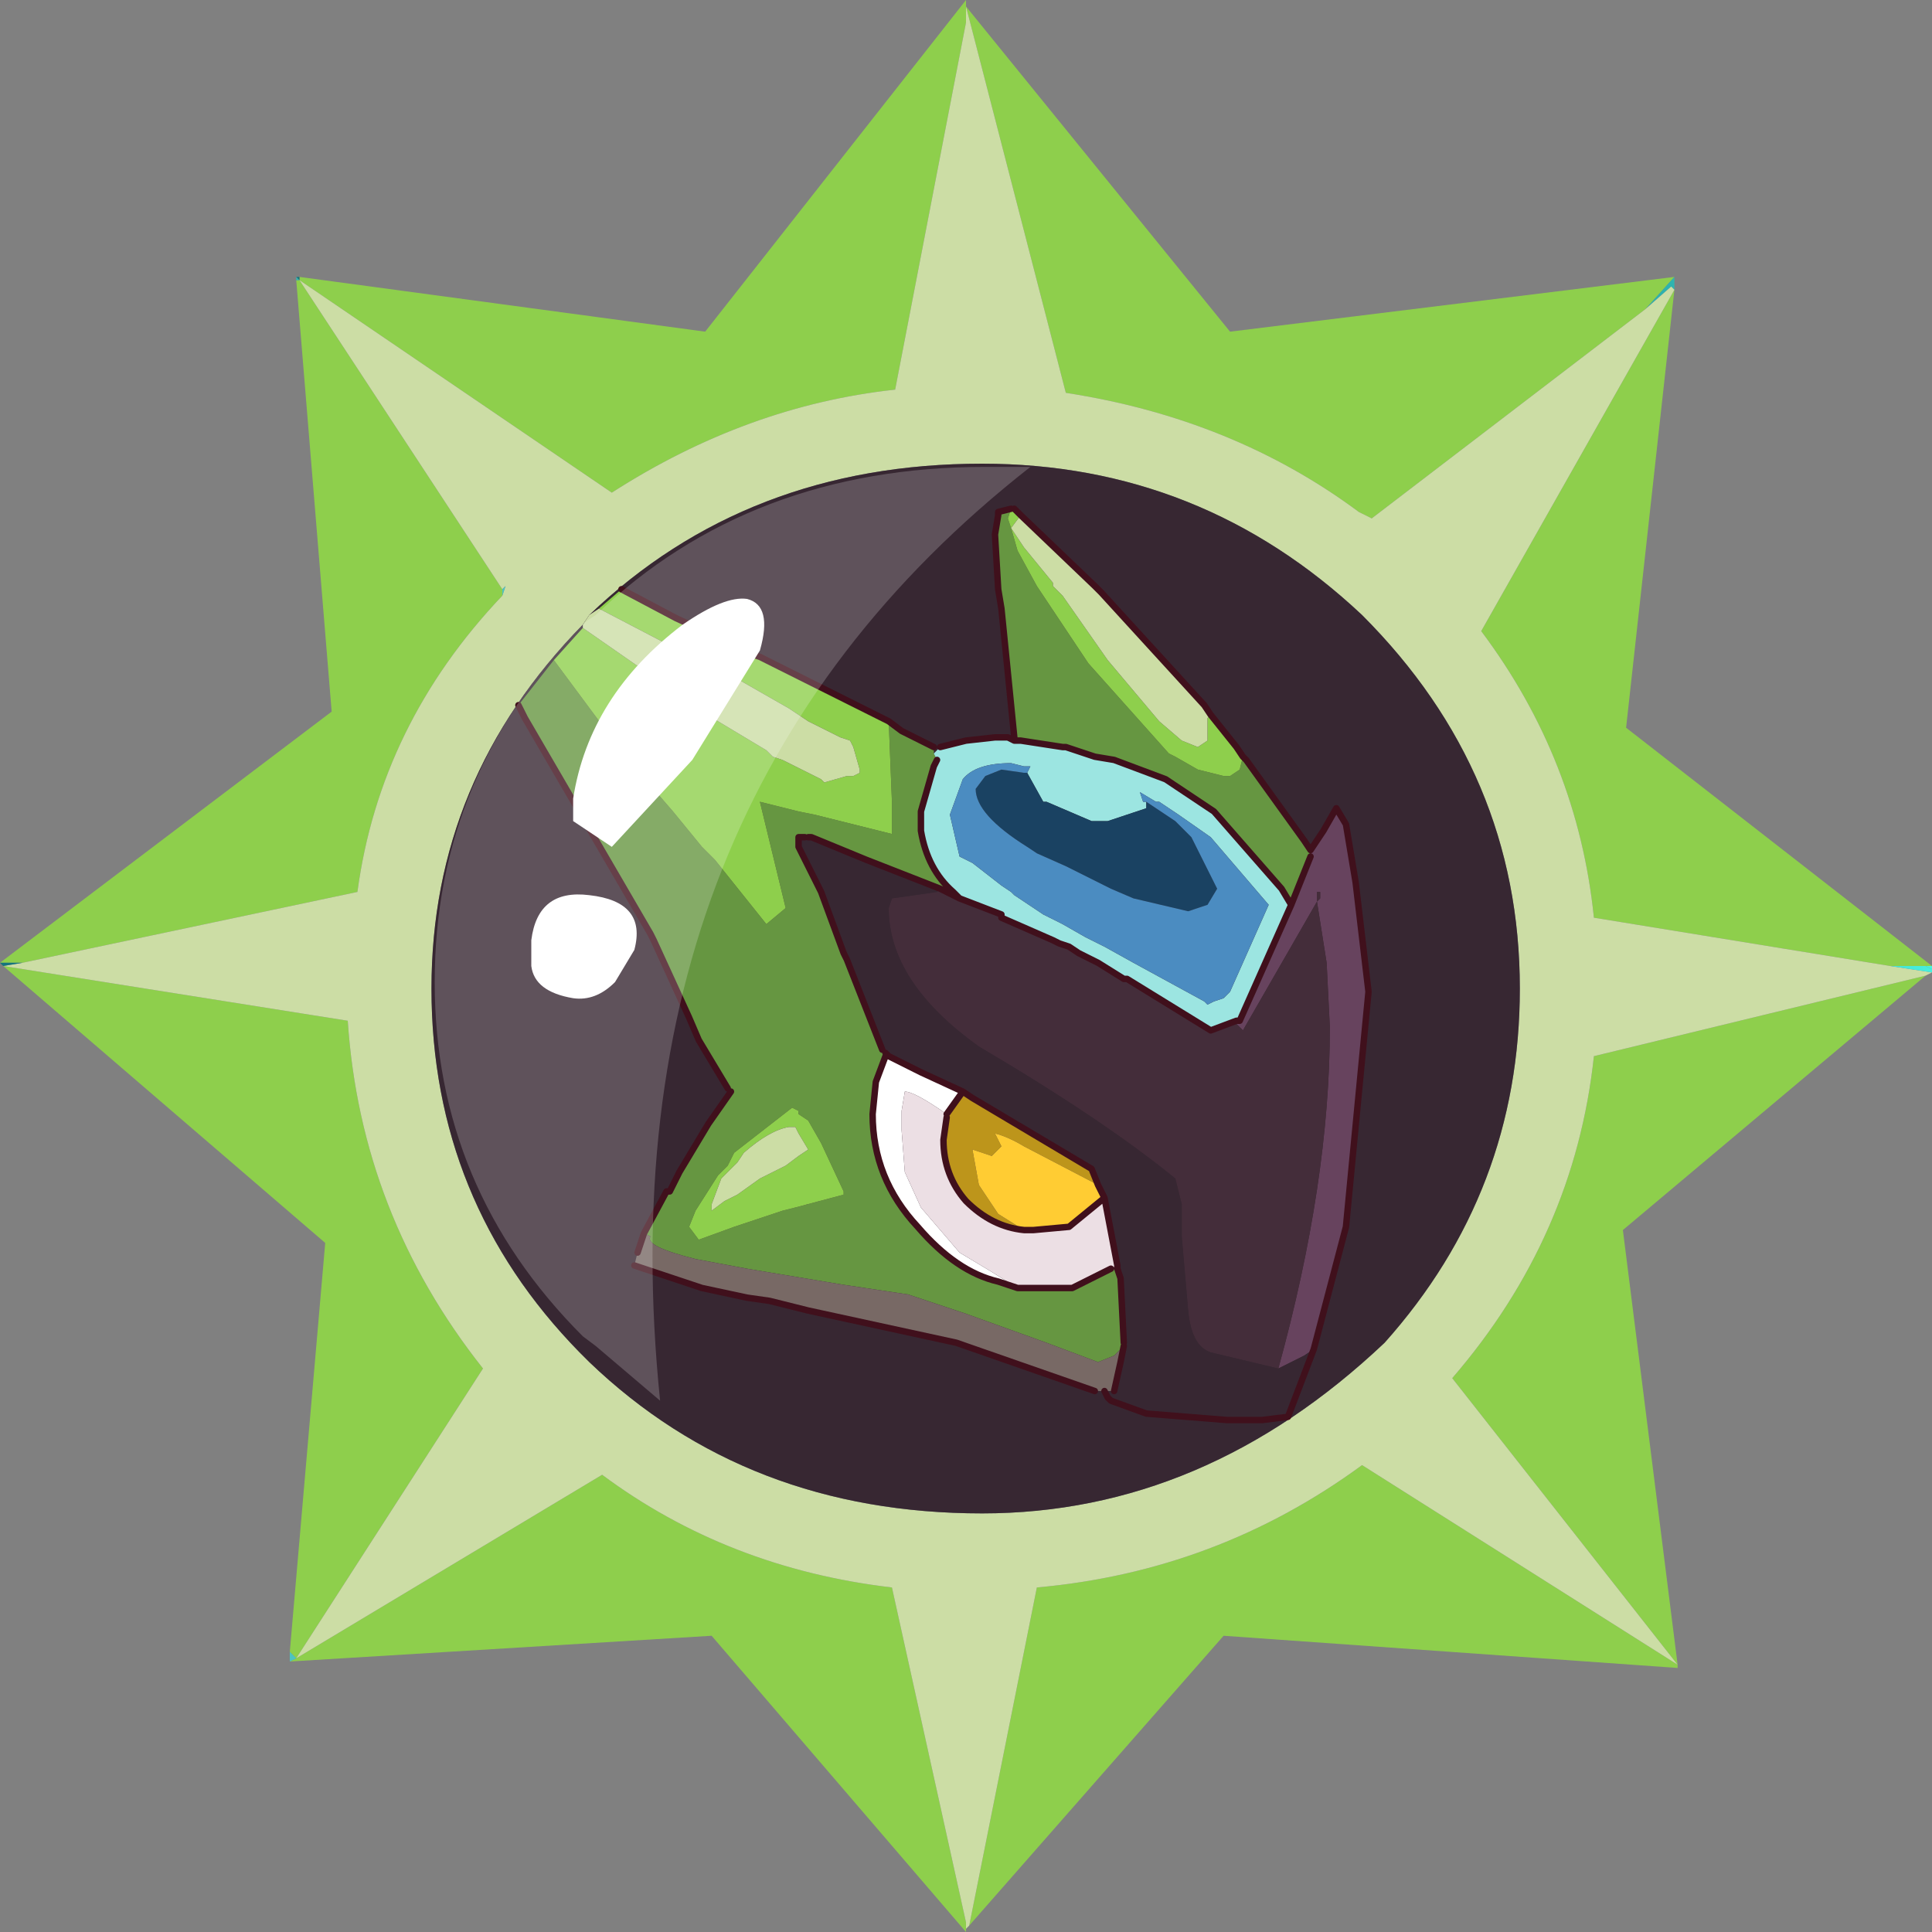 <?xml version="1.0" encoding="UTF-8" standalone="no"?>
<svg xmlns:ffdec="https://www.free-decompiler.com/flash" xmlns:xlink="http://www.w3.org/1999/xlink" ffdec:objectType="frame" height="30.0px" width="30.0px" xmlns="http://www.w3.org/2000/svg">
  <rect width="100%" height="100%" fill="#808080" stroke="none"/>
  <g transform="matrix(1.0, 0.0, 0.0, 1.0, 0.0, 0.0)">
    <use ffdec:characterId="1" height="30.0" transform="matrix(1.0, 0.0, 0.0, 1.0, 0.0, 0.0)" width="30.0" xlink:href="#shape0"/>
  </g>
  <defs>
    <g id="shape0" transform="matrix(1.0, 0.0, 0.0, 1.0, 0.0, 0.0)">
      <path d="M0.0 0.0 L30.0 0.0 30.0 30.0 0.0 30.0 0.0 0.0" fill="#33cc66" fill-opacity="0.0" fill-rule="evenodd" stroke="none"/>
      <path d="M29.35 15.0 L24.75 14.25 Q24.5 11.8 23.0 9.8 L26.0 4.5 25.25 11.3 30.0 15.0 29.9 15.0 29.35 15.0 M25.55 4.8 L21.3 8.05 21.1 7.95 Q19.15 6.5 16.55 6.1 L15.0 0.1 15.0 0.35 13.9 6.05 Q11.6 6.3 9.5 7.65 L4.65 4.35 7.8 9.15 7.8 9.25 Q5.9 11.25 5.55 13.85 L0.35 14.95 0.0 14.95 5.15 11.05 4.6 4.35 4.65 4.35 4.65 4.3 10.95 5.15 15.0 0.0 15.0 0.1 19.1 5.15 26.0 4.3 25.55 4.8 M0.05 15.0 L5.4 15.85 Q5.6 18.85 7.5 21.25 L4.6 25.75 9.35 22.9 Q11.3 24.35 13.85 24.65 L15.0 29.85 15.0 29.95 15.0 30.0 11.05 25.4 4.5 25.8 4.6 25.75 4.5 25.65 5.05 19.3 0.05 15.0 M15.05 29.9 L16.1 24.65 Q18.9 24.4 21.15 22.75 L26.05 25.85 22.55 21.4 Q24.45 19.2 24.75 16.4 L29.9 15.15 25.2 19.1 26.05 25.85 26.05 25.9 19.0 25.4 15.05 29.9" fill="#8ecf4c" fill-rule="evenodd" stroke="none"/>
      <path d="M26.0 4.5 L25.95 4.45 25.55 4.8 26.0 4.3 26.0 4.5 M29.9 15.0 L30.0 15.0 30.0 15.05 29.9 15.0" fill="url(#gradient0)" fill-rule="evenodd" stroke="none"/>
      <path d="M26.0 4.5 L23.0 9.8 Q24.5 11.8 24.75 14.25 L29.35 15.0 30.0 15.1 29.9 15.15 24.75 16.4 Q24.45 19.2 22.55 21.4 L26.05 25.85 21.15 22.75 Q18.9 24.4 16.1 24.65 L15.05 29.9 15.0 29.95 15.0 29.85 13.85 24.65 Q11.3 24.35 9.35 22.9 L4.6 25.75 7.5 21.25 Q5.6 18.85 5.4 15.85 L0.05 15.0 0.35 14.95 5.55 13.85 Q5.9 11.25 7.8 9.25 L7.85 9.1 7.8 9.15 4.65 4.35 9.5 7.65 Q11.6 6.3 13.9 6.05 L15.0 0.35 15.0 0.1 16.55 6.1 Q19.15 6.5 21.1 7.95 L21.3 8.05 25.55 4.8 25.95 4.45 26.0 4.5 M23.6 15.35 Q23.6 12.0 21.15 9.55 18.65 7.2 15.25 7.2 11.6 7.2 9.15 9.55 L9.05 9.7 Q6.7 12.1 6.7 15.35 6.7 18.65 9.0 21.0 L9.15 21.15 Q11.6 23.5 15.25 23.5 18.7 23.5 21.5 20.85 23.6 18.5 23.6 15.35" fill="#ccdda5" fill-rule="evenodd" stroke="none"/>
      <path d="M30.0 15.1 L29.35 15.0 29.9 15.0 30.0 15.05 30.0 15.1" fill="url(#gradient1)" fill-rule="evenodd" stroke="none"/>
      <path d="M23.6 15.35 Q23.6 18.5 21.5 20.85 18.7 23.5 15.25 23.5 11.6 23.5 9.15 21.15 L9.0 21.0 Q6.7 18.65 6.7 15.35 6.7 12.1 9.05 9.7 L9.15 9.55 Q11.6 7.2 15.25 7.2 18.65 7.2 21.15 9.55 23.6 12.0 23.6 15.35" fill="#372732" fill-rule="evenodd" stroke="none"/>
      <path d="M4.6 4.3 L4.65 4.35 4.6 4.35 4.6 4.3" fill="url(#gradient2)" fill-rule="evenodd" stroke="none"/>
      <path d="M4.6 4.3 L4.65 4.3 4.65 4.35 4.6 4.3" fill="url(#gradient3)" fill-rule="evenodd" stroke="none"/>
      <path d="M7.8 9.15 L7.85 9.1 7.8 9.25 7.8 9.15 M4.5 25.8 L4.5 25.65 4.6 25.75 4.5 25.8" fill="#4dc4c2" fill-rule="evenodd" stroke="none"/>
      <path d="M0.35 14.95 L0.05 15.0 0.0 14.95 0.35 14.95" fill="url(#gradient4)" fill-rule="evenodd" stroke="none"/>
      <path d="M19.3 11.75 L19.35 11.8 20.25 13.05 20.35 13.2 20.35 13.3 20.05 14.05 19.9 13.8 18.85 12.6 18.4 12.3 18.1 12.1 17.3 11.8 17.0 11.75 16.55 11.6 16.5 11.6 15.85 11.5 15.75 11.5 15.75 11.45 15.6 9.95 15.55 9.45 15.5 9.15 15.45 8.3 15.5 8.0 15.5 7.95 15.7 7.9 15.65 8.05 15.7 8.2 15.8 8.55 16.1 9.1 16.2 9.25 16.9 10.3 18.15 11.7 18.25 11.75 18.6 11.95 19.0 12.05 19.1 12.05 19.25 11.95 19.3 11.75 M10.0 19.15 L10.35 18.5 10.4 18.5 10.55 18.2 11.0 17.45 11.35 16.95 11.3 16.9 10.85 16.15 10.7 15.8 10.15 14.6 10.1 14.5 8.15 11.15 8.05 10.95 8.6 10.25 9.75 11.8 9.8 11.85 10.45 12.6 10.9 13.15 11.1 13.35 11.3 13.6 11.9 14.35 12.2 14.1 11.8 12.45 12.4 12.6 12.65 12.65 13.65 12.9 13.85 12.95 13.85 12.9 13.85 12.7 13.85 12.45 13.8 11.2 14.0 11.35 14.5 11.6 14.5 11.7 14.55 11.8 14.5 11.9 14.3 12.6 14.3 12.7 14.3 12.9 Q14.4 13.5 14.8 13.85 L14.9 13.95 14.7 13.85 14.6 13.8 13.45 13.35 12.6 13.0 12.55 13.0 12.5 13.0 12.4 13.0 12.4 13.15 12.55 13.45 12.75 13.85 13.1 14.8 13.15 14.9 13.7 16.3 13.75 16.35 13.75 16.4 13.6 16.8 13.55 17.3 Q13.55 18.3 14.25 19.05 14.85 19.75 15.5 19.9 L15.8 20.0 15.95 20.0 16.0 20.0 16.65 20.0 17.25 19.7 17.35 19.7 17.4 19.85 17.45 20.85 17.45 20.9 17.3 21.05 17.05 21.15 16.25 20.85 15.0 20.4 14.1 20.1 13.1 19.95 11.6 19.7 10.8 19.55 Q10.0 19.35 10.1 19.2 L10.0 19.15 M11.15 18.25 L10.8 18.8 10.7 19.05 10.85 19.25 11.4 19.05 11.55 19.0 12.15 18.8 12.35 18.75 13.1 18.55 13.1 18.5 12.75 17.75 12.55 17.4 12.4 17.3 12.4 17.25 12.3 17.2 11.4 17.9 11.3 18.1 11.15 18.25" fill="#669641" fill-rule="evenodd" stroke="none"/>
      <path d="M20.35 13.2 L20.55 12.9 20.75 12.55 20.9 12.8 21.05 13.7 21.25 15.4 20.9 19.05 20.4 20.95 20.25 21.05 19.85 21.25 Q20.65 18.35 20.65 15.95 L20.6 14.95 20.45 14.0 20.5 13.95 20.5 13.85 20.45 13.85 20.45 13.9 20.45 14.0 19.3 16.0 19.2 15.9 19.25 15.85 19.65 14.95 19.85 14.5 20.05 14.05 20.35 13.3 20.35 13.2" fill="#67435e" fill-rule="evenodd" stroke="none"/>
      <path d="M19.25 15.85 L19.2 15.9 19.3 16.0 20.45 14.0 20.45 13.9 20.45 13.85 20.5 13.85 20.5 13.95 20.45 14.0 20.6 14.95 20.65 15.95 Q20.65 18.35 19.85 21.25 L18.8 21.0 Q18.5 20.9 18.45 20.35 L18.35 19.2 18.35 18.7 18.25 18.3 Q17.15 17.4 15.2 16.25 13.8 15.25 13.8 14.1 L13.85 13.95 14.55 13.85 14.6 13.8 14.7 13.85 14.9 13.95 15.55 14.2 15.55 14.25 16.35 14.6 16.45 14.65 16.6 14.7 16.75 14.8 17.05 14.95 17.45 15.2 17.5 15.2 18.8 16.0 19.2 15.85 19.25 15.85" fill="#442d3a" fill-rule="evenodd" stroke="none"/>
      <path d="M20.4 20.95 L20.0 22.0 19.6 22.05 19.05 22.05 17.8 21.95 17.25 21.75 17.2 21.7 17.15 21.6 17.3 21.6 17.4 21.15 17.45 20.9 17.45 20.85 17.4 19.85 17.35 19.7 17.35 19.65 17.15 18.6 17.05 18.4 16.95 18.15 15.1 17.05 14.95 16.95 14.3 16.65 13.8 16.4 13.75 16.35 13.7 16.3 13.15 14.9 13.1 14.8 12.75 13.85 12.55 13.45 12.4 13.15 12.4 13.0 12.5 13.0 12.55 13.0 12.6 13.0 13.45 13.35 14.6 13.8 14.55 13.85 13.85 13.95 13.8 14.1 Q13.8 15.25 15.2 16.25 17.15 17.4 18.25 18.3 L18.35 18.7 18.35 19.2 18.45 20.35 Q18.5 20.9 18.8 21.0 L19.85 21.25 20.25 21.05 20.4 20.95" fill="#372732" fill-rule="evenodd" stroke="none"/>
      <path d="M8.6 10.25 L9.05 9.75 10.2 10.55 10.45 10.75 10.65 10.9 11.4 11.35 11.9 11.65 12.0 11.75 12.15 11.8 12.35 11.9 12.75 12.1 12.8 12.15 13.15 12.05 13.25 12.05 13.35 12.0 13.35 11.95 13.25 11.6 13.2 11.5 13.05 11.45 12.95 11.4 12.55 11.2 12.4 11.1 12.25 11.0 11.55 10.6 11.3 10.45 10.6 10.1 10.45 10.05 9.3 9.45 9.65 9.15 10.5 9.6 Q11.15 9.9 11.65 10.15 L11.8 10.2 12.1 10.35 12.6 10.6 13.0 10.8 13.3 10.95 13.8 11.2 13.85 12.45 13.85 12.7 13.85 12.9 13.85 12.95 13.65 12.9 12.65 12.65 12.4 12.6 11.8 12.45 12.2 14.1 11.9 14.35 11.3 13.6 11.1 13.35 10.9 13.15 10.45 12.6 9.8 11.85 9.75 11.8 8.6 10.25 M15.7 7.9 L15.75 7.9 15.85 8.0 15.7 8.2 15.9 8.5 16.35 9.05 16.35 9.1 16.5 9.25 17.2 10.25 18.0 11.2 18.35 11.5 18.6 11.6 18.75 11.5 18.75 11.15 18.8 11.1 19.2 11.6 19.3 11.75 19.25 11.95 19.1 12.05 19.0 12.05 18.6 11.95 18.25 11.75 18.15 11.7 16.9 10.3 16.2 9.25 16.1 9.1 15.8 8.55 15.7 8.2 15.65 8.05 15.7 7.9 M11.15 18.25 L11.3 18.1 11.4 17.9 12.3 17.2 12.4 17.25 12.4 17.3 12.55 17.4 12.75 17.75 13.1 18.5 13.1 18.55 12.35 18.75 12.15 18.8 11.55 19.0 11.4 19.05 10.85 19.25 10.7 19.05 10.8 18.8 11.15 18.25 M12.35 17.5 L12.25 17.5 Q11.95 17.55 11.55 17.9 L11.45 18.05 11.2 18.3 11.05 18.7 11.05 18.8 11.25 18.65 11.45 18.55 11.8 18.3 12.2 18.1 12.4 17.95 12.55 17.85 12.4 17.6 12.35 17.5" fill="#8ecf4c" fill-rule="evenodd" stroke="none"/>
      <path d="M9.05 9.75 L9.05 9.7 9.15 9.55 9.3 9.45 10.45 10.05 10.6 10.1 11.3 10.45 11.55 10.6 12.25 11.0 12.4 11.1 12.55 11.2 12.95 11.4 13.05 11.45 13.2 11.5 13.25 11.6 13.35 11.95 13.35 12.0 13.25 12.05 13.15 12.05 12.8 12.15 12.75 12.1 12.35 11.9 12.15 11.8 12.0 11.75 11.9 11.65 11.4 11.35 10.65 10.9 10.45 10.75 10.2 10.55 9.05 9.75 M15.85 8.0 L17.0 9.1 17.1 9.2 18.7 10.95 18.8 11.1 18.75 11.15 18.75 11.5 18.6 11.6 18.35 11.5 18.0 11.2 17.2 10.25 16.5 9.25 16.35 9.1 16.35 9.05 15.9 8.5 15.7 8.2 15.85 8.0 M12.35 17.5 L12.4 17.6 12.55 17.85 12.4 17.95 12.2 18.1 11.8 18.3 11.45 18.55 11.25 18.65 11.05 18.8 11.05 18.7 11.2 18.3 11.45 18.05 11.55 17.9 Q11.95 17.55 12.25 17.5 L12.35 17.5" fill="#ccdda5" fill-rule="evenodd" stroke="none"/>
      <path d="M14.5 11.7 L14.6 11.6 15.0 11.5 15.45 11.45 15.65 11.45 15.75 11.5 15.85 11.5 16.5 11.6 16.55 11.6 17.0 11.75 17.3 11.8 18.1 12.1 18.4 12.3 18.85 12.6 19.9 13.8 20.05 14.05 19.85 14.5 19.65 14.95 19.25 15.85 19.2 15.85 18.8 16.0 17.5 15.2 17.45 15.2 17.05 14.95 16.75 14.8 16.6 14.7 16.45 14.65 16.4 14.6 16.35 14.6 15.55 14.25 15.55 14.2 14.9 13.95 14.8 13.85 Q14.4 13.5 14.3 12.9 L14.3 12.7 14.3 12.6 14.5 11.9 14.55 11.8 14.5 11.7 M17.8 12.45 L17.8 12.55 17.2 12.75 16.95 12.75 16.25 12.45 16.2 12.45 15.95 12.0 16.0 11.9 15.9 11.9 15.7 11.85 Q15.15 11.85 14.95 12.1 L14.75 12.65 14.9 13.3 15.1 13.4 15.55 13.75 15.7 13.85 15.75 13.9 16.2 14.2 16.5 14.35 16.85 14.55 17.15 14.7 17.6 14.95 18.7 15.55 18.75 15.6 18.85 15.55 19.0 15.5 19.1 15.4 19.7 14.05 18.8 13.0 18.3 12.65 18.0 12.45 17.95 12.45 17.7 12.3 17.75 12.45 17.8 12.45" fill="#9ce5e1" fill-rule="evenodd" stroke="none"/>
      <path d="M17.8 12.45 L18.25 12.75 18.5 13.0 18.9 13.8 18.75 14.05 18.45 14.15 17.6 13.95 17.25 13.8 16.55 13.45 16.1 13.25 15.95 13.15 Q15.15 12.65 15.15 12.25 L15.3 12.05 15.55 11.95 15.9 12.0 15.95 12.0 16.2 12.45 16.25 12.45 16.95 12.75 17.2 12.75 17.8 12.55 17.8 12.45" fill="#1a4262" fill-rule="evenodd" stroke="none"/>
      <path d="M16.45 14.65 L16.35 14.6 16.4 14.6 16.45 14.65 M15.95 12.0 L15.9 12.0 15.55 11.95 15.3 12.05 15.15 12.25 Q15.15 12.65 15.95 13.15 L16.1 13.25 16.55 13.45 17.25 13.8 17.6 13.95 18.45 14.15 18.75 14.05 18.9 13.8 18.5 13.0 18.25 12.75 17.8 12.45 17.75 12.45 17.7 12.3 17.95 12.45 18.0 12.45 18.3 12.65 18.8 13.0 19.7 14.05 19.1 15.4 19.0 15.5 18.85 15.55 18.75 15.6 18.7 15.55 17.6 14.95 17.15 14.7 16.85 14.55 16.5 14.35 16.2 14.2 15.75 13.9 15.7 13.85 15.55 13.75 15.1 13.4 14.9 13.3 14.75 12.65 14.95 12.1 Q15.15 11.85 15.7 11.85 L15.9 11.9 16.0 11.9 15.95 12.0" fill="#4b8cc1" fill-rule="evenodd" stroke="none"/>
      <path d="M17.15 21.6 L17.0 21.6 14.85 20.85 12.55 20.35 11.95 20.2 11.6 20.15 10.9 20.0 9.85 19.65 9.9 19.45 10.0 19.15 10.1 19.2 Q10.0 19.35 10.8 19.55 L11.6 19.7 13.1 19.95 14.1 20.1 15.0 20.4 16.25 20.85 17.05 21.15 17.3 21.05 17.45 20.9 17.4 21.15 17.3 21.6 17.15 21.6" fill="#786965" fill-rule="evenodd" stroke="none"/>
      <path d="M17.05 18.4 L15.9 17.8 Q15.65 17.65 15.45 17.6 L15.55 17.8 15.4 17.95 15.1 17.85 15.2 18.4 15.5 18.85 15.9 19.1 Q15.4 19.05 15.0 18.65 14.65 18.25 14.65 17.7 L14.7 17.35 14.7 17.3 14.95 16.95 15.1 17.05 16.95 18.15 17.05 18.4" fill="#bd951b" fill-rule="evenodd" stroke="none"/>
      <path d="M15.9 19.1 L15.5 18.85 15.2 18.4 15.1 17.85 15.4 17.95 15.55 17.8 15.45 17.6 Q15.65 17.65 15.9 17.8 L17.05 18.4 17.15 18.6 16.6 19.05 16.05 19.1 15.9 19.1" fill="#ffcc33" fill-rule="evenodd" stroke="none"/>
      <path d="M14.95 16.95 L14.7 17.3 Q14.2 16.95 14.05 16.95 L14.0 17.25 14.0 17.55 14.05 18.2 14.3 18.75 14.9 19.45 15.4 19.75 15.8 20.0 15.5 19.9 Q14.85 19.75 14.25 19.05 13.55 18.3 13.55 17.3 L13.6 16.8 13.75 16.4 13.8 16.4 14.3 16.65 14.95 16.95" fill="#ffffff" fill-rule="evenodd" stroke="none"/>
      <path d="M14.7 17.3 L14.7 17.35 14.65 17.7 Q14.65 18.25 15.0 18.65 15.4 19.05 15.9 19.1 L16.05 19.1 16.6 19.05 17.15 18.6 17.35 19.65 17.25 19.7 16.65 20.0 16.0 20.0 15.95 20.0 15.8 20.0 15.4 19.75 14.9 19.45 14.3 18.75 14.05 18.2 14.0 17.55 14.0 17.25 14.05 16.95 Q14.2 16.95 14.7 17.3 M13.75 16.35 L13.8 16.4 13.75 16.4 13.75 16.35" fill="#ecdfe4" fill-rule="evenodd" stroke="none"/>
      <path d="M19.3 11.75 L19.35 11.8 20.25 13.05 20.35 13.2 20.55 12.9 20.75 12.55 20.9 12.8 21.05 13.7 21.25 15.4 20.9 19.05 20.4 20.95 20.0 22.0 19.6 22.05 19.05 22.05 17.8 21.95 17.25 21.75 17.2 21.7 17.15 21.6 M17.0 21.6 L14.85 20.85 12.55 20.35 11.95 20.2 11.6 20.15 10.9 20.0 9.85 19.65 M9.9 19.45 L10.0 19.15 10.35 18.5 10.4 18.5 10.55 18.2 11.0 17.45 11.35 16.95 M11.3 16.9 L10.85 16.15 10.7 15.8 10.15 14.6 10.1 14.5 8.15 11.15 8.05 10.95 M9.65 9.15 L10.5 9.6 Q11.15 9.9 11.65 10.15 L11.8 10.2 12.1 10.35 12.6 10.6 13.0 10.8 13.3 10.95 13.8 11.2 14.0 11.35 14.5 11.6 M14.6 11.6 L15.0 11.5 15.45 11.45 15.65 11.45 15.75 11.5 15.85 11.5 16.5 11.6 16.55 11.6 17.0 11.75 17.3 11.8 18.1 12.1 18.4 12.3 18.85 12.6 19.9 13.8 20.05 14.05 19.85 14.5 19.65 14.95 19.25 15.85 19.2 15.85 18.8 16.0 17.5 15.2 17.45 15.2 17.05 14.95 16.75 14.8 16.6 14.7 16.45 14.65 16.35 14.6 15.55 14.25 15.55 14.2 14.9 13.95 14.7 13.85 14.6 13.8 13.45 13.35 12.6 13.0 12.55 13.0 M15.75 11.45 L15.6 9.95 15.55 9.45 15.5 9.15 15.45 8.3 15.5 8.0 15.5 7.95 15.7 7.9 M15.75 7.9 L15.85 8.0 17.0 9.1 17.1 9.2 18.7 10.95 18.8 11.1 19.2 11.6 19.3 11.75 M20.35 13.3 L20.05 14.05 M14.55 11.8 L14.5 11.9 14.3 12.6 14.3 12.7 14.3 12.9 Q14.4 13.5 14.8 13.85 L14.9 13.95 M17.05 18.4 L16.95 18.15 15.1 17.05 14.95 16.95 14.7 17.3 M14.7 17.35 L14.65 17.7 Q14.65 18.25 15.0 18.65 15.4 19.05 15.9 19.1 L16.05 19.1 16.6 19.05 17.15 18.6 17.05 18.4 M12.5 13.0 L12.4 13.0 12.4 13.15 12.55 13.45 12.75 13.85 13.1 14.8 13.15 14.9 13.7 16.3 M13.75 16.35 L13.8 16.4 14.3 16.65 14.95 16.95 M13.75 16.4 L13.6 16.8 13.55 17.3 Q13.55 18.3 14.25 19.05 14.85 19.75 15.5 19.9 L15.8 20.0 15.95 20.0 16.0 20.0 16.65 20.0 17.25 19.7 M17.35 19.65 L17.15 18.6 M17.35 19.7 L17.35 19.65 M17.35 19.7 L17.4 19.85 17.45 20.85 M17.45 20.9 L17.4 21.15 17.3 21.6" fill="none" stroke="#40101c" stroke-linecap="round" stroke-linejoin="round" stroke-width="0.1"/>
      <path d="M9.1 9.65 L9.25 9.55 Q11.65 7.25 15.3 7.25 L16.0 7.25 Q9.3 12.5 10.25 21.75 L9.25 20.9 9.05 20.75 Q6.75 18.45 6.75 15.25 6.75 12.0 9.1 9.65" fill="#ffffff" fill-opacity="0.2" fill-rule="evenodd" stroke="none"/>
      <path d="M10.75 11.8 L9.5 13.15 8.9 12.75 8.9 12.4 Q9.15 10.8 10.6 9.7 11.25 9.25 11.6 9.3 12.0 9.4 11.8 10.1 L10.75 11.8 M9.55 15.25 Q9.25 15.55 8.9 15.5 8.3 15.4 8.25 15.0 L8.25 14.6 Q8.35 13.8 9.15 13.9 10.05 14.0 9.85 14.75 L9.55 15.25" fill="#ffffff" fill-rule="evenodd" stroke="none"/>
    </g>
    <linearGradient gradientTransform="matrix(0.005, 0.0, 0.0, 0.006, 25.85, 9.55)" gradientUnits="userSpaceOnUse" id="gradient0" spreadMethod="pad" x1="-819.2" x2="819.2">
      <stop offset="0.0" stop-color="#14737c"/>
      <stop offset="1.0" stop-color="#48f2e0"/>
    </linearGradient>
    <linearGradient gradientTransform="matrix(0.005, 0.0, 0.0, 0.007, 26.05, 20.35)" gradientUnits="userSpaceOnUse" id="gradient1" spreadMethod="pad" x1="-819.2" x2="819.2">
      <stop offset="0.0" stop-color="#14737c"/>
      <stop offset="1.0" stop-color="#48f2e0"/>
    </linearGradient>
    <linearGradient gradientTransform="matrix(0.005, 0.0, 0.0, 0.006, 4.25, 9.55)" gradientUnits="userSpaceOnUse" id="gradient2" spreadMethod="pad" x1="-819.2" x2="819.2">
      <stop offset="0.0" stop-color="#14737c"/>
      <stop offset="1.0" stop-color="#48f2e0"/>
    </linearGradient>
    <linearGradient gradientTransform="matrix(0.006, 0.0, 0.0, 0.005, 9.75, 4.15)" gradientUnits="userSpaceOnUse" id="gradient3" spreadMethod="pad" x1="-819.2" x2="819.2">
      <stop offset="0.0" stop-color="#14737c"/>
      <stop offset="1.0" stop-color="#48f2e0"/>
    </linearGradient>
    <linearGradient gradientTransform="matrix(0.005, 0.0, 0.0, 0.006, 4.1, 20.25)" gradientUnits="userSpaceOnUse" id="gradient4" spreadMethod="pad" x1="-819.2" x2="819.2">
      <stop offset="0.0" stop-color="#14737c"/>
      <stop offset="1.0" stop-color="#48f2e0"/>
    </linearGradient>
  </defs>
</svg>
